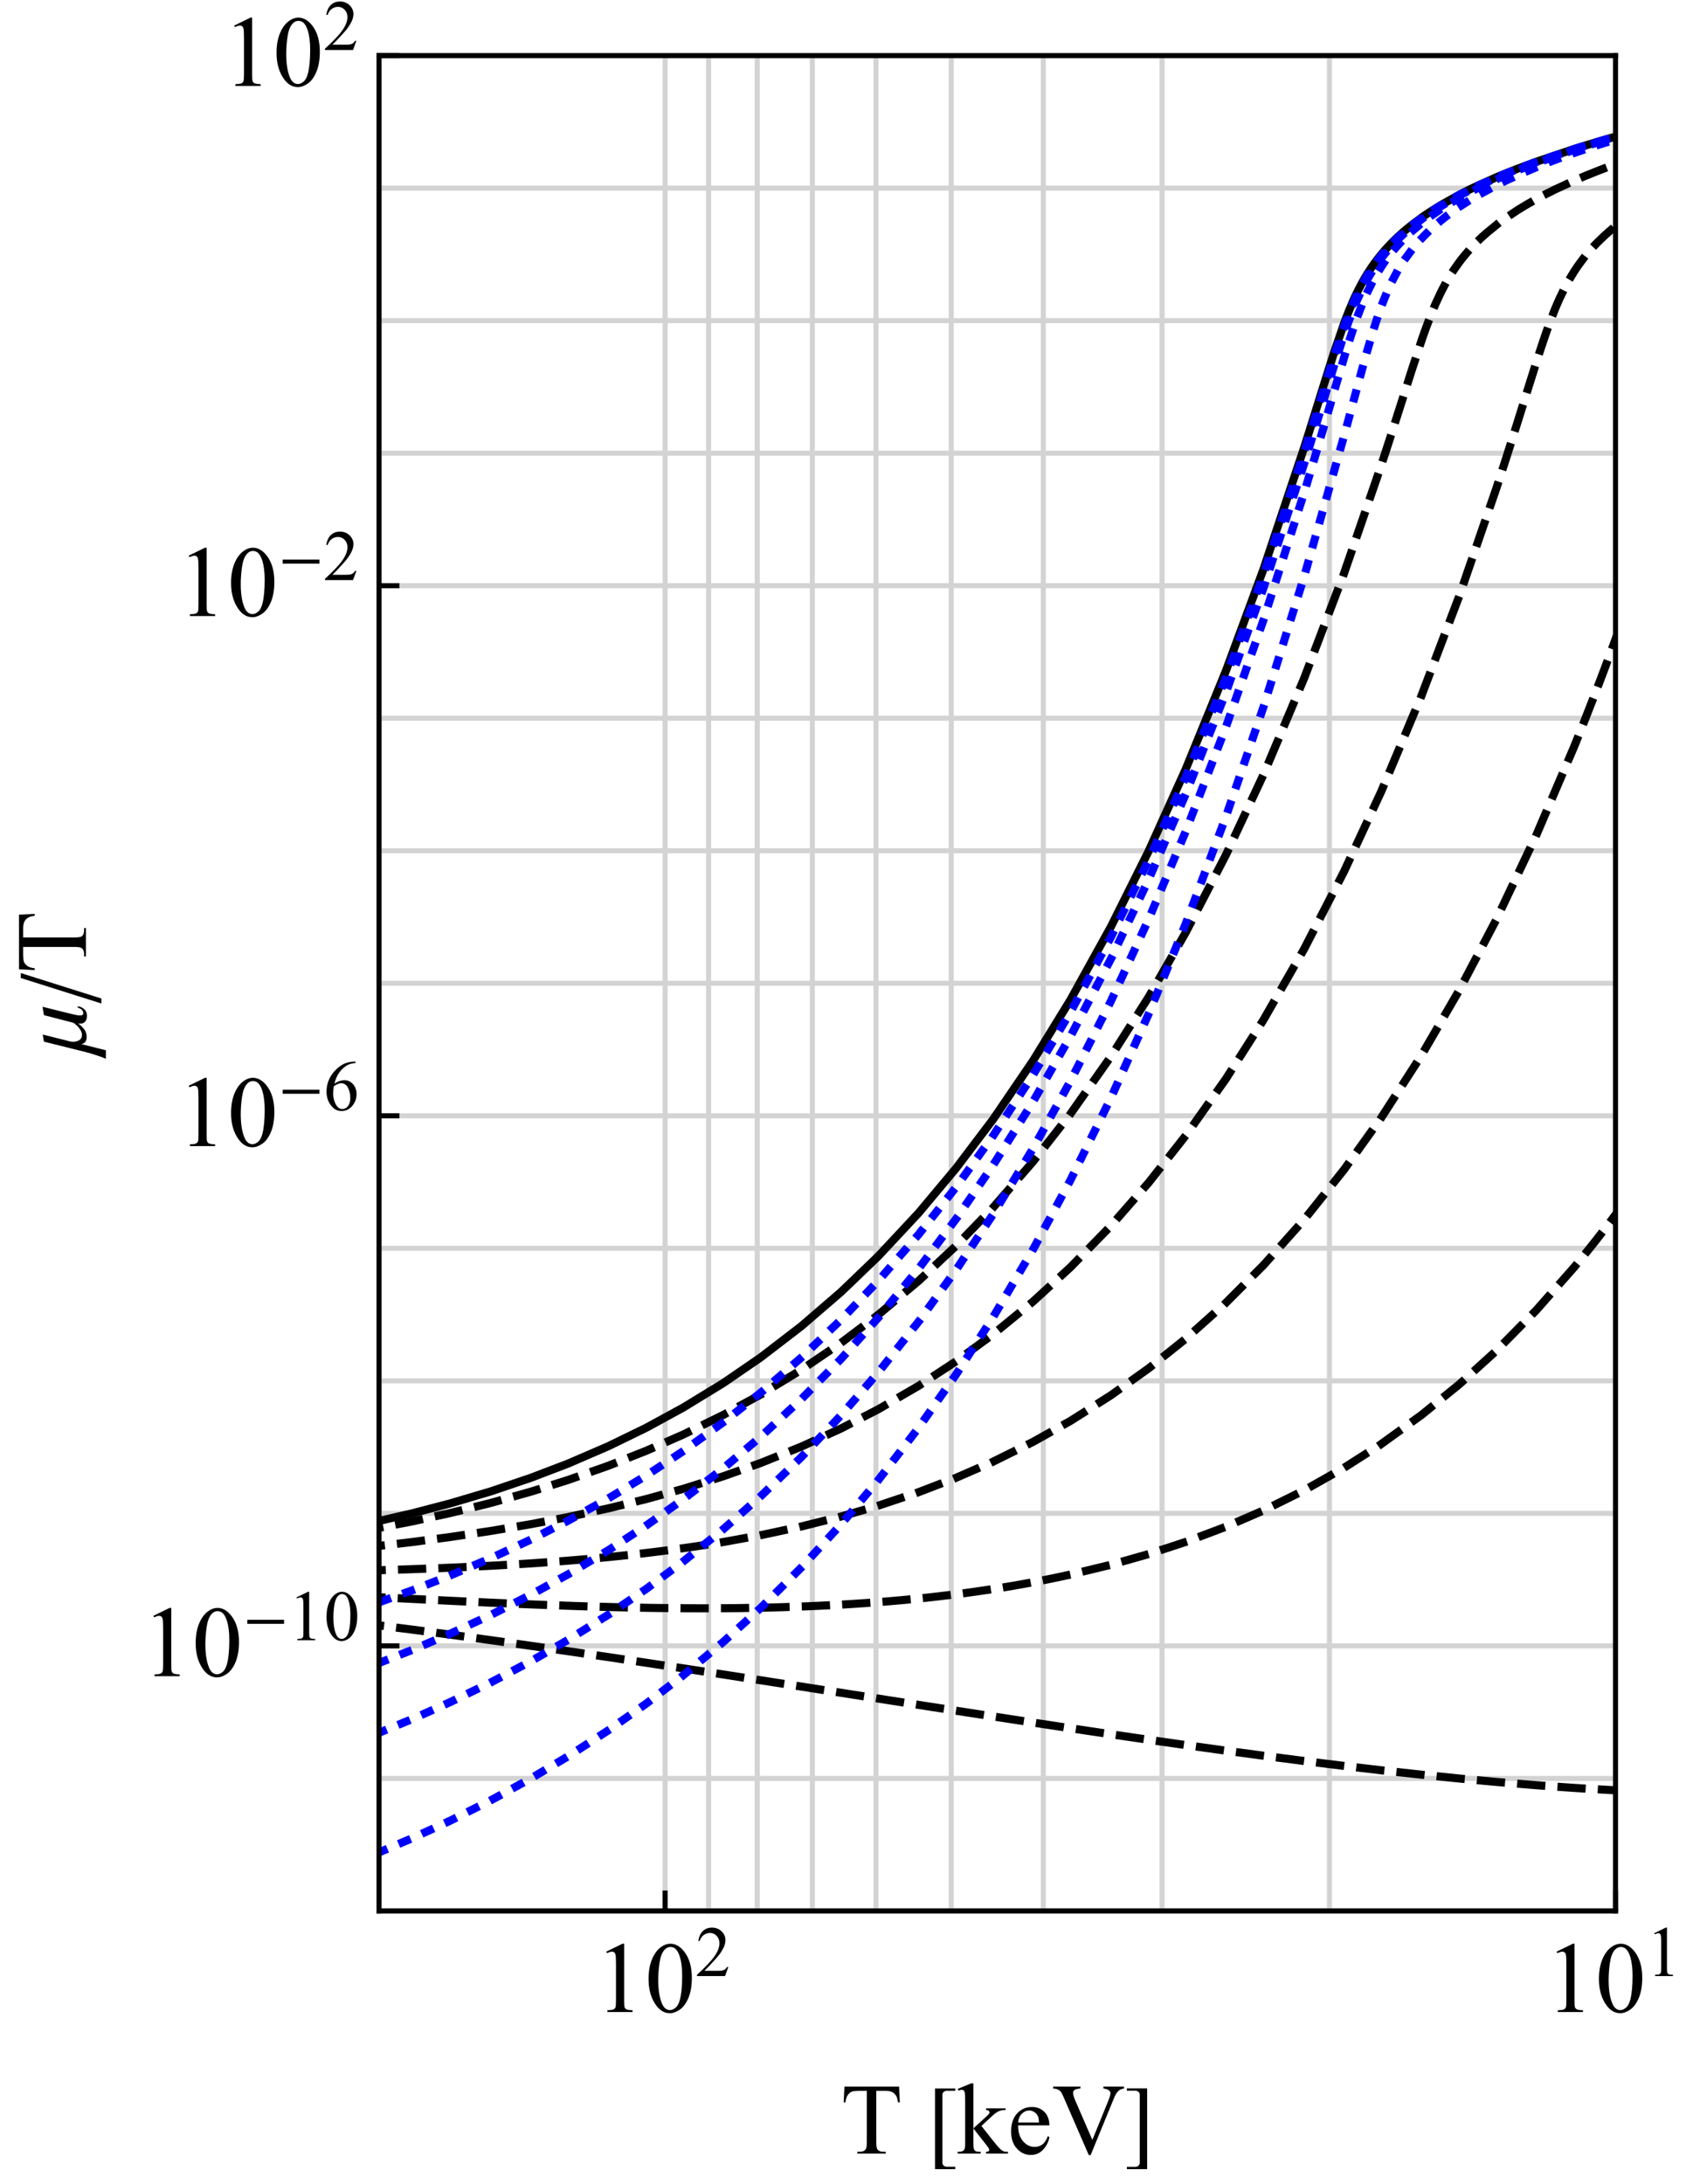 <?xml version="1.0" encoding="UTF-8"?>
<svg xmlns="http://www.w3.org/2000/svg" xmlns:xlink="http://www.w3.org/1999/xlink" width="335pt" height="432pt" viewBox="0 0 335 432" version="1.1">
<defs>
<g>
<symbol overflow="visible" id="glyph0-0">
<path style="stroke:none;" d="M 2.773 0 L 2.773 -12.5 L 12.773 -12.5 L 12.773 0 Z M 3.086 -0.312 L 12.461 -0.312 L 12.461 -12.188 L 3.086 -12.188 Z M 3.086 -0.312 "/>
</symbol>
<symbol overflow="visible" id="glyph0-1">
<path style="stroke:none;" d="M 2.344 -11.945 L 5.566 -13.516 L 5.891 -13.516 L 5.891 -2.336 C 5.887 -1.59 5.918 -1.125 5.98 -0.945 C 6.039 -0.758 6.168 -0.621 6.367 -0.527 C 6.559 -0.43 6.957 -0.371 7.559 -0.359 L 7.559 0 L 2.578 0 L 2.578 -0.359 C 3.203 -0.371 3.605 -0.426 3.789 -0.523 C 3.969 -0.613 4.094 -0.742 4.168 -0.902 C 4.238 -1.059 4.277 -1.535 4.277 -2.336 L 4.277 -9.484 C 4.277 -10.445 4.242 -11.062 4.18 -11.336 C 4.129 -11.543 4.047 -11.695 3.93 -11.797 C 3.809 -11.891 3.664 -11.941 3.496 -11.945 C 3.25 -11.941 2.914 -11.84 2.492 -11.641 Z M 2.344 -11.945 "/>
</symbol>
<symbol overflow="visible" id="glyph0-2">
<path style="stroke:none;" d="M 0.723 -6.543 C 0.719 -8.051 0.949 -9.352 1.406 -10.441 C 1.859 -11.531 2.465 -12.344 3.223 -12.883 C 3.809 -13.301 4.414 -13.512 5.039 -13.516 C 6.055 -13.512 6.965 -12.992 7.773 -11.961 C 8.781 -10.676 9.285 -8.941 9.289 -6.75 C 9.285 -5.211 9.066 -3.902 8.625 -2.832 C 8.18 -1.754 7.613 -0.977 6.93 -0.492 C 6.238 -0.008 5.574 0.234 4.941 0.234 C 3.676 0.234 2.625 -0.508 1.789 -2 C 1.074 -3.254 0.719 -4.77 0.723 -6.543 Z M 2.637 -6.297 C 2.637 -4.473 2.859 -2.984 3.312 -1.836 C 3.68 -0.863 4.234 -0.379 4.969 -0.383 C 5.32 -0.379 5.684 -0.539 6.066 -0.855 C 6.441 -1.168 6.727 -1.695 6.922 -2.441 C 7.219 -3.559 7.371 -5.137 7.375 -7.18 C 7.371 -8.688 7.215 -9.949 6.906 -10.957 C 6.668 -11.703 6.363 -12.23 5.996 -12.547 C 5.723 -12.758 5.402 -12.867 5.031 -12.871 C 4.586 -12.867 4.191 -12.668 3.848 -12.273 C 3.375 -11.73 3.055 -10.883 2.891 -9.727 C 2.719 -8.566 2.637 -7.422 2.637 -6.297 Z M 2.637 -6.297 "/>
</symbol>
<symbol overflow="visible" id="glyph0-3">
<path style="stroke:none;" d="M 11.57 -13.242 L 11.719 -10.137 L 11.348 -10.137 C 11.273 -10.684 11.176 -11.074 11.055 -11.309 C 10.848 -11.684 10.578 -11.961 10.246 -12.145 C 9.91 -12.32 9.469 -12.41 8.926 -12.414 L 7.062 -12.414 L 7.062 -2.297 C 7.059 -1.48 7.148 -0.973 7.324 -0.773 C 7.57 -0.496 7.949 -0.355 8.469 -0.359 L 8.926 -0.359 L 8.926 0 L 3.312 0 L 3.312 -0.359 L 3.781 -0.359 C 4.336 -0.355 4.734 -0.527 4.969 -0.867 C 5.113 -1.074 5.184 -1.551 5.188 -2.297 L 5.188 -12.414 L 3.594 -12.414 C 2.969 -12.41 2.531 -12.363 2.273 -12.273 C 1.934 -12.148 1.645 -11.91 1.406 -11.562 C 1.164 -11.207 1.02 -10.734 0.977 -10.137 L 0.605 -10.137 L 0.762 -13.242 Z M 11.57 -13.242 "/>
</symbol>
<symbol overflow="visible" id="glyph0-4">
<path style="stroke:none;" d="M 3.273 -13.887 L 3.273 -4.992 L 5.547 -7.062 C 6.027 -7.5 6.309 -7.781 6.387 -7.898 C 6.438 -7.977 6.461 -8.055 6.465 -8.133 C 6.461 -8.262 6.406 -8.371 6.301 -8.469 C 6.191 -8.562 6.016 -8.617 5.773 -8.633 L 5.773 -8.945 L 9.656 -8.945 L 9.656 -8.633 C 9.125 -8.617 8.68 -8.535 8.324 -8.387 C 7.969 -8.234 7.578 -7.969 7.156 -7.586 L 4.863 -5.469 L 7.156 -2.57 C 7.793 -1.766 8.223 -1.258 8.445 -1.047 C 8.754 -0.738 9.027 -0.539 9.266 -0.449 C 9.426 -0.383 9.711 -0.352 10.117 -0.352 L 10.117 0 L 5.773 0 L 5.773 -0.352 C 6.016 -0.355 6.184 -0.391 6.273 -0.461 C 6.359 -0.527 6.402 -0.625 6.406 -0.75 C 6.402 -0.898 6.273 -1.141 6.016 -1.477 L 3.273 -4.98 L 3.273 -2.012 C 3.27 -1.426 3.309 -1.047 3.395 -0.867 C 3.473 -0.684 3.59 -0.551 3.738 -0.477 C 3.887 -0.395 4.211 -0.355 4.719 -0.352 L 4.719 0 L 0.164 0 L 0.164 -0.352 C 0.621 -0.352 0.961 -0.406 1.191 -0.516 C 1.324 -0.586 1.43 -0.695 1.504 -0.852 C 1.598 -1.062 1.645 -1.434 1.648 -1.961 L 1.648 -10.109 C 1.645 -11.141 1.625 -11.773 1.582 -12.004 C 1.535 -12.234 1.461 -12.395 1.359 -12.484 C 1.254 -12.57 1.113 -12.613 0.945 -12.617 C 0.805 -12.613 0.602 -12.559 0.332 -12.453 L 0.164 -12.793 L 2.82 -13.887 Z M 3.273 -13.887 "/>
</symbol>
<symbol overflow="visible" id="glyph0-5">
<path style="stroke:none;" d="M 2.129 -5.578 C 2.117 -4.25 2.441 -3.207 3.094 -2.453 C 3.742 -1.695 4.508 -1.316 5.391 -1.32 C 5.977 -1.316 6.484 -1.477 6.918 -1.801 C 7.352 -2.121 7.715 -2.676 8.008 -3.457 L 8.312 -3.262 C 8.172 -2.367 7.773 -1.555 7.117 -0.824 C 6.457 -0.094 5.633 0.27 4.648 0.273 C 3.57 0.27 2.652 -0.145 1.891 -0.98 C 1.121 -1.812 0.738 -2.938 0.742 -4.355 C 0.738 -5.879 1.129 -7.074 1.918 -7.934 C 2.699 -8.789 3.688 -9.215 4.875 -9.219 C 5.875 -9.215 6.695 -8.887 7.344 -8.227 C 7.984 -7.562 8.309 -6.68 8.312 -5.578 Z M 2.129 -6.141 L 6.27 -6.141 C 6.234 -6.711 6.164 -7.113 6.062 -7.352 C 5.898 -7.715 5.656 -8 5.336 -8.211 C 5.012 -8.414 4.676 -8.52 4.328 -8.523 C 3.785 -8.52 3.301 -8.309 2.875 -7.895 C 2.445 -7.473 2.195 -6.891 2.129 -6.141 Z M 2.129 -6.141 "/>
</symbol>
<symbol overflow="visible" id="glyph0-6">
<path style="stroke:none;" d="M 14.199 -13.242 L 14.199 -12.883 C 13.727 -12.793 13.371 -12.641 13.133 -12.43 C 12.785 -12.109 12.48 -11.625 12.219 -10.969 L 7.598 0.305 L 7.234 0.305 L 2.273 -11.113 C 2.02 -11.695 1.84 -12.055 1.738 -12.188 C 1.57 -12.391 1.371 -12.547 1.137 -12.66 C 0.898 -12.773 0.578 -12.848 0.176 -12.883 L 0.176 -13.242 L 5.586 -13.242 L 5.586 -12.883 C 4.969 -12.82 4.574 -12.715 4.395 -12.566 C 4.211 -12.414 4.117 -12.223 4.121 -11.992 C 4.117 -11.664 4.27 -11.156 4.57 -10.469 L 7.938 -2.703 L 11.062 -10.371 C 11.367 -11.125 11.52 -11.648 11.523 -11.945 C 11.52 -12.129 11.426 -12.309 11.238 -12.484 C 11.051 -12.652 10.73 -12.773 10.281 -12.852 C 10.246 -12.852 10.191 -12.863 10.117 -12.883 L 10.117 -13.242 Z M 14.199 -13.242 "/>
</symbol>
<symbol overflow="visible" id="glyph1-0">
<path style="stroke:none;" d="M 1.969 0 L 1.969 -8.875 L 9.07 -8.875 L 9.07 0 Z M 2.191 -0.223 L 8.848 -0.223 L 8.848 -8.652 L 2.191 -8.652 Z M 2.191 -0.223 "/>
</symbol>
<symbol overflow="visible" id="glyph1-1">
<path style="stroke:none;" d="M 6.512 -1.809 L 5.852 0 L 0.305 0 L 0.305 -0.258 C 1.938 -1.742 3.086 -2.957 3.75 -3.902 C 4.414 -4.844 4.746 -5.703 4.75 -6.488 C 4.746 -7.082 4.562 -7.574 4.199 -7.957 C 3.832 -8.34 3.395 -8.531 2.891 -8.535 C 2.426 -8.531 2.012 -8.395 1.645 -8.129 C 1.273 -7.855 1.004 -7.461 0.832 -6.941 L 0.574 -6.941 C 0.691 -7.793 0.988 -8.449 1.465 -8.906 C 1.941 -9.363 2.539 -9.59 3.258 -9.594 C 4.02 -9.59 4.656 -9.348 5.168 -8.859 C 5.676 -8.367 5.93 -7.789 5.934 -7.129 C 5.93 -6.648 5.82 -6.172 5.602 -5.699 C 5.258 -4.945 4.703 -4.152 3.938 -3.32 C 2.785 -2.059 2.066 -1.301 1.781 -1.047 L 4.234 -1.047 C 4.73 -1.043 5.082 -1.062 5.285 -1.102 C 5.488 -1.137 5.668 -1.211 5.832 -1.324 C 5.988 -1.438 6.129 -1.598 6.254 -1.809 Z M 6.512 -1.809 "/>
</symbol>
<symbol overflow="visible" id="glyph1-2">
<path style="stroke:none;" d="M 1.664 -8.48 L 3.953 -9.594 L 4.18 -9.594 L 4.18 -1.656 C 4.176 -1.129 4.199 -0.801 4.246 -0.672 C 4.289 -0.539 4.379 -0.438 4.52 -0.371 C 4.652 -0.301 4.938 -0.266 5.367 -0.258 L 5.367 0 L 1.832 0 L 1.832 -0.258 C 2.273 -0.266 2.559 -0.301 2.688 -0.371 C 2.816 -0.434 2.906 -0.523 2.957 -0.641 C 3.008 -0.75 3.035 -1.09 3.035 -1.656 L 3.035 -6.73 C 3.035 -7.414 3.012 -7.855 2.969 -8.051 C 2.934 -8.195 2.875 -8.301 2.789 -8.375 C 2.703 -8.441 2.598 -8.477 2.48 -8.48 C 2.309 -8.477 2.074 -8.406 1.77 -8.266 Z M 1.664 -8.48 "/>
</symbol>
<symbol overflow="visible" id="glyph1-3">
<path style="stroke:none;" d="M 6.363 -9.594 L 6.363 -9.34 C 5.754 -9.277 5.254 -9.156 4.871 -8.977 C 4.48 -8.793 4.102 -8.512 3.727 -8.141 C 3.348 -7.762 3.035 -7.344 2.789 -6.887 C 2.539 -6.426 2.332 -5.883 2.172 -5.25 C 2.832 -5.703 3.5 -5.93 4.172 -5.934 C 4.812 -5.93 5.367 -5.672 5.844 -5.156 C 6.312 -4.641 6.551 -3.973 6.551 -3.16 C 6.551 -2.371 6.312 -1.656 5.836 -1.012 C 5.262 -0.227 4.504 0.164 3.562 0.168 C 2.922 0.164 2.375 -0.047 1.926 -0.473 C 1.047 -1.297 0.609 -2.367 0.609 -3.688 C 0.609 -4.523 0.777 -5.324 1.113 -6.086 C 1.449 -6.84 1.93 -7.512 2.559 -8.102 C 3.184 -8.688 3.785 -9.082 4.359 -9.289 C 4.934 -9.488 5.465 -9.59 5.961 -9.594 Z M 2.051 -4.742 C 1.965 -4.113 1.922 -3.609 1.926 -3.23 C 1.922 -2.785 2.004 -2.305 2.172 -1.785 C 2.332 -1.262 2.578 -0.848 2.906 -0.547 C 3.141 -0.328 3.426 -0.223 3.766 -0.223 C 4.164 -0.223 4.523 -0.41 4.84 -0.789 C 5.156 -1.168 5.312 -1.711 5.316 -2.414 C 5.312 -3.203 5.156 -3.887 4.844 -4.465 C 4.527 -5.043 4.082 -5.332 3.508 -5.332 C 3.332 -5.332 3.145 -5.293 2.941 -5.219 C 2.738 -5.145 2.441 -4.984 2.051 -4.742 Z M 2.051 -4.742 "/>
</symbol>
<symbol overflow="visible" id="glyph1-4">
<path style="stroke:none;" d="M 0.512 -4.645 C 0.508 -5.715 0.672 -6.637 0.996 -7.414 C 1.32 -8.188 1.75 -8.766 2.289 -9.145 C 2.699 -9.441 3.129 -9.59 3.578 -9.594 C 4.297 -9.59 4.945 -9.223 5.52 -8.492 C 6.234 -7.578 6.59 -6.344 6.594 -4.789 C 6.59 -3.695 6.434 -2.77 6.121 -2.012 C 5.805 -1.246 5.402 -0.691 4.918 -0.348 C 4.426 -0.004 3.957 0.164 3.508 0.168 C 2.609 0.164 1.863 -0.363 1.27 -1.422 C 0.762 -2.309 0.508 -3.383 0.512 -4.645 Z M 1.871 -4.473 C 1.867 -3.176 2.027 -2.121 2.352 -1.305 C 2.609 -0.613 3.004 -0.27 3.527 -0.27 C 3.777 -0.27 4.035 -0.379 4.305 -0.605 C 4.57 -0.824 4.773 -1.203 4.914 -1.734 C 5.125 -2.527 5.23 -3.648 5.234 -5.098 C 5.23 -6.168 5.121 -7.059 4.902 -7.777 C 4.734 -8.309 4.52 -8.688 4.258 -8.91 C 4.066 -9.059 3.836 -9.133 3.57 -9.137 C 3.25 -9.133 2.973 -8.992 2.73 -8.715 C 2.398 -8.328 2.172 -7.727 2.051 -6.906 C 1.93 -6.082 1.867 -5.27 1.871 -4.473 Z M 1.871 -4.473 "/>
</symbol>
<symbol overflow="visible" id="glyph2-0">
<path style="stroke:none;" d="M 0.887 0 L 0.887 -11.355 L 6.211 -11.355 L 6.211 0 Z M 1.773 -0.887 L 5.324 -0.887 L 5.324 -10.469 L 1.773 -10.469 Z M 1.773 -0.887 "/>
</symbol>
<symbol overflow="visible" id="glyph2-1">
<path style="stroke:none;" d="M 8.207 -3.25 L 0.938 -3.25 L 0.938 -4.051 L 8.207 -4.051 Z M 8.207 -3.25 "/>
</symbol>
<symbol overflow="visible" id="glyph3-0">
<path style="stroke:none;" d="M 1.188 0 L 1.188 -15.195 L 8.312 -15.195 L 8.312 0 Z M 2.375 -1.188 L 7.125 -1.188 L 7.125 -14.008 L 2.375 -14.008 Z M 2.375 -1.188 "/>
</symbol>
<symbol overflow="visible" id="glyph3-1">
<path style="stroke:none;" d="M 5.688 3.078 L 1.68 3.078 L 1.68 -12.887 L 5.688 -12.887 L 5.688 -12.422 L 4.016 -12.422 C 3.773 -12.422 3.57 -12.348 3.398 -12.199 C 3.227 -12.051 3.141 -11.859 3.145 -11.625 L 3.145 1.809 C 3.141 2.035 3.227 2.227 3.398 2.379 C 3.57 2.527 3.773 2.602 4.016 2.605 L 5.688 2.605 Z M 5.688 3.078 "/>
</symbol>
<symbol overflow="visible" id="glyph3-2">
<path style="stroke:none;" d="M 4.656 3.078 L 0.648 3.078 L 0.648 2.625 L 2.32 2.625 C 2.559 2.625 2.762 2.547 2.934 2.398 C 3.102 2.242 3.188 2.055 3.191 1.828 L 3.191 -11.645 C 3.188 -11.875 3.102 -12.066 2.934 -12.219 C 2.762 -12.363 2.559 -12.438 2.32 -12.441 L 0.648 -12.441 L 0.648 -12.906 L 4.656 -12.906 Z M 4.656 3.078 "/>
</symbol>
<symbol overflow="visible" id="glyph4-0">
<path style="stroke:none;" d="M 0 -1.188 L -15.195 -1.188 L -15.195 -8.312 L 0 -8.312 Z M -1.188 -2.375 L -1.188 -7.125 L -14.008 -7.125 L -14.008 -2.375 Z M -1.188 -2.375 "/>
</symbol>
<symbol overflow="visible" id="glyph4-1">
<path style="stroke:none;" d="M -1.523 -9.406 C -1.172 -9.402 -0.793 -9.242 -0.391 -8.918 C 0.012 -8.594 0.211 -8.141 0.215 -7.562 C 0.211 -7.082 0.098 -6.707 -0.129 -6.434 C -0.355 -6.156 -0.691 -6.016 -1.141 -6.02 C -1.199 -6.016 -1.273 -6.023 -1.359 -6.039 C -1.441 -6.051 -1.512 -6.059 -1.578 -6.059 C -1.297 -5.914 -0.941 -5.594 -0.504 -5.098 C -0.07 -4.598 0.145 -4.031 0.148 -3.406 C 0.145 -2.984 0.066 -2.664 -0.094 -2.438 C -0.254 -2.211 -0.504 -2.055 -0.852 -1.977 L -0.852 -1.957 L 3.953 -0.742 L 3.953 0.93 C 3.395 0.699 2.73 0.457 1.957 0.203 C 1.184 -0.051 0.531 -0.242 0 -0.379 L -8.305 -2.449 L -8.555 -3.859 L -3.156 -2.504 C -3.047 -2.477 -2.938 -2.461 -2.832 -2.449 C -2.723 -2.434 -2.621 -2.426 -2.523 -2.43 C -2.105 -2.426 -1.711 -2.527 -1.34 -2.734 C -0.965 -2.938 -0.777 -3.305 -0.781 -3.84 C -0.777 -4.176 -0.934 -4.566 -1.246 -5.004 C -1.555 -5.441 -1.961 -5.832 -2.469 -6.18 L -8.305 -7.691 L -8.59 -9.352 L -3.211 -8.016 C -2.82 -7.914 -2.438 -7.824 -2.062 -7.75 C -1.688 -7.672 -1.387 -7.633 -1.16 -7.637 C -0.965 -7.633 -0.809 -7.664 -0.699 -7.73 C -0.582 -7.793 -0.527 -7.895 -0.527 -8.035 C -0.527 -8.285 -0.59 -8.488 -0.719 -8.645 C -0.844 -8.797 -0.973 -8.906 -1.105 -8.973 C -1.238 -9.027 -1.367 -9.086 -1.496 -9.145 C -1.621 -9.199 -1.688 -9.262 -1.688 -9.332 C -1.688 -9.355 -1.672 -9.375 -1.641 -9.387 C -1.609 -9.398 -1.57 -9.402 -1.523 -9.406 Z M -1.523 -9.406 "/>
</symbol>
<symbol overflow="visible" id="glyph4-2">
<path style="stroke:none;" d="M -12.887 -6.02 L 3.062 -0.984 L 3.062 0 L -12.887 -5.039 Z M -12.887 -6.02 "/>
</symbol>
<symbol overflow="visible" id="glyph5-0">
<path style="stroke:none;" d="M 0 -2.773 L -12.5 -2.773 L -12.5 -12.773 L 0 -12.773 Z M -0.312 -3.086 L -0.312 -12.461 L -12.188 -12.461 L -12.188 -3.086 Z M -0.312 -3.086 "/>
</symbol>
<symbol overflow="visible" id="glyph5-1">
<path style="stroke:none;" d="M -13.242 -11.57 L -10.137 -11.719 L -10.137 -11.348 C -10.684 -11.273 -11.074 -11.176 -11.309 -11.055 C -11.684 -10.848 -11.961 -10.578 -12.145 -10.246 C -12.32 -9.91 -12.41 -9.469 -12.414 -8.926 L -12.414 -7.062 L -2.297 -7.062 C -1.48 -7.059 -0.973 -7.148 -0.773 -7.324 C -0.496 -7.57 -0.355 -7.949 -0.359 -8.469 L -0.359 -8.926 L 0 -8.926 L 0 -3.312 L -0.359 -3.312 L -0.359 -3.781 C -0.355 -4.336 -0.527 -4.734 -0.867 -4.969 C -1.074 -5.113 -1.551 -5.184 -2.297 -5.188 L -12.414 -5.188 L -12.414 -3.594 C -12.41 -2.969 -12.363 -2.531 -12.273 -2.273 C -12.148 -1.934 -11.91 -1.645 -11.562 -1.406 C -11.207 -1.164 -10.734 -1.02 -10.137 -0.977 L -10.137 -0.605 L -13.242 -0.762 Z M -13.242 -11.57 "/>
</symbol>
</g>
<clipPath id="clip1">
  <path d="M 319 11 L 320 11 L 320 379 L 319 379 Z M 319 11 "/>
</clipPath>
<clipPath id="clip2">
  <path d="M 262 11 L 264 11 L 264 379 L 262 379 Z M 262 11 "/>
</clipPath>
<clipPath id="clip3">
  <path d="M 229 11 L 231 11 L 231 379 L 229 379 Z M 229 11 "/>
</clipPath>
<clipPath id="clip4">
  <path d="M 205 11 L 207 11 L 207 379 L 205 379 Z M 205 11 "/>
</clipPath>
<clipPath id="clip5">
  <path d="M 187 11 L 189 11 L 189 379 L 187 379 Z M 187 11 "/>
</clipPath>
<clipPath id="clip6">
  <path d="M 172 11 L 174 11 L 174 379 L 172 379 Z M 172 11 "/>
</clipPath>
<clipPath id="clip7">
  <path d="M 160 11 L 162 11 L 162 379 L 160 379 Z M 160 11 "/>
</clipPath>
<clipPath id="clip8">
  <path d="M 149 11 L 151 11 L 151 379 L 149 379 Z M 149 11 "/>
</clipPath>
<clipPath id="clip9">
  <path d="M 139 11 L 141 11 L 141 379 L 139 379 Z M 139 11 "/>
</clipPath>
<clipPath id="clip10">
  <path d="M 131 11 L 133 11 L 133 379 L 131 379 Z M 131 11 "/>
</clipPath>
<clipPath id="clip11">
  <path d="M 75 11 L 76 11 L 76 379 L 75 379 Z M 75 11 "/>
</clipPath>
<clipPath id="clip12">
  <path d="M 75 36 L 320 36 L 320 38 L 75 38 Z M 75 36 "/>
</clipPath>
<clipPath id="clip13">
  <path d="M 75 62 L 320 62 L 320 64 L 75 64 Z M 75 62 "/>
</clipPath>
<clipPath id="clip14">
  <path d="M 75 89 L 320 89 L 320 91 L 75 91 Z M 75 89 "/>
</clipPath>
<clipPath id="clip15">
  <path d="M 75 115 L 320 115 L 320 117 L 75 117 Z M 75 115 "/>
</clipPath>
<clipPath id="clip16">
  <path d="M 75 141 L 320 141 L 320 143 L 75 143 Z M 75 141 "/>
</clipPath>
<clipPath id="clip17">
  <path d="M 75 167 L 320 167 L 320 169 L 75 169 Z M 75 167 "/>
</clipPath>
<clipPath id="clip18">
  <path d="M 75 194 L 320 194 L 320 195 L 75 195 Z M 75 194 "/>
</clipPath>
<clipPath id="clip19">
  <path d="M 75 220 L 320 220 L 320 222 L 75 222 Z M 75 220 "/>
</clipPath>
<clipPath id="clip20">
  <path d="M 75 246 L 320 246 L 320 248 L 75 248 Z M 75 246 "/>
</clipPath>
<clipPath id="clip21">
  <path d="M 75 272 L 320 272 L 320 274 L 75 274 Z M 75 272 "/>
</clipPath>
<clipPath id="clip22">
  <path d="M 75 298 L 320 298 L 320 300 L 75 300 Z M 75 298 "/>
</clipPath>
<clipPath id="clip23">
  <path d="M 75 325 L 320 325 L 320 327 L 75 327 Z M 75 325 "/>
</clipPath>
<clipPath id="clip24">
  <path d="M 75 351 L 320 351 L 320 353 L 75 353 Z M 75 351 "/>
</clipPath>
<clipPath id="clip25">
  <path d="M 75 377 L 320 377 L 320 379 L 75 379 Z M 75 377 "/>
</clipPath>
<clipPath id="clip26">
  <path d="M 75 19 L 320 19 L 320 319 L 75 319 Z M 75 19 "/>
</clipPath>
<clipPath id="clip27">
  <path d="M 75 25 L 320 25 L 320 320 L 75 320 Z M 75 25 "/>
</clipPath>
<clipPath id="clip28">
  <path d="M 75 37 L 320 37 L 320 320 L 75 320 Z M 75 37 "/>
</clipPath>
<clipPath id="clip29">
  <path d="M 75 119 L 320 119 L 320 320 L 75 320 Z M 75 119 "/>
</clipPath>
<clipPath id="clip30">
  <path d="M 75 232 L 320 232 L 320 326 L 75 326 Z M 75 232 "/>
</clipPath>
<clipPath id="clip31">
  <path d="M 75 305 L 320 305 L 320 362 L 75 362 Z M 75 305 "/>
</clipPath>
<clipPath id="clip32">
  <path d="M 75 19 L 320 19 L 320 351 L 75 351 Z M 75 19 "/>
</clipPath>
<clipPath id="clip33">
  <path d="M 75 19 L 320 19 L 320 365 L 75 365 Z M 75 19 "/>
</clipPath>
<clipPath id="clip34">
  <path d="M 75 19 L 320 19 L 320 379 L 75 379 Z M 75 19 "/>
</clipPath>
<clipPath id="clip35">
  <path d="M 75 20 L 320 20 L 320 379 L 75 379 Z M 75 20 "/>
</clipPath>
</defs>
<g id="surface20">
<rect x="0" y="0" width="335" height="432" style="fill:rgb(96.199%,96.199%,96.199%);fill-opacity:1;stroke:none;"/>
<path style="fill:none;stroke-width:0.03;stroke-linecap:butt;stroke-linejoin:miter;stroke:rgb(96.199%,96.199%,96.199%);stroke-opacity:1;stroke-miterlimit:10;" d="M 66 437 L 401 437 L 401 5 L 66 5 Z M 66 437 " transform="matrix(1,0,0,1,-66,-5)"/>
<rect x="0" y="0" width="335" height="432" style="fill:rgb(99.998%,99.998%,99.998%);fill-opacity:1;stroke:none;"/>
<path style="fill:none;stroke-width:0.03;stroke-linecap:square;stroke-linejoin:miter;stroke:rgb(99.998%,99.998%,99.998%);stroke-opacity:1;stroke-miterlimit:10;" d="M 0 214 L 335 214 L 335 -218 L 0 -218 Z M 0 214 " transform="matrix(1,0,0,1,0,218)"/>
<g clip-path="url(#clip1)" clip-rule="nonzero">
<path style="fill:none;stroke-width:1;stroke-linecap:butt;stroke-linejoin:miter;stroke:rgb(82.498%,82.498%,82.498%);stroke-opacity:1;stroke-miterlimit:3.25;" d="M 385.668 383 L 385.668 16 " transform="matrix(1,0,0,1,-66,-5)"/>
</g>
<g clip-path="url(#clip2)" clip-rule="nonzero">
<path style="fill:none;stroke-width:1;stroke-linecap:butt;stroke-linejoin:miter;stroke:rgb(82.498%,82.498%,82.498%);stroke-opacity:1;stroke-miterlimit:3.25;" d="M 329.055 383 L 329.055 16 " transform="matrix(1,0,0,1,-66,-5)"/>
</g>
<g clip-path="url(#clip3)" clip-rule="nonzero">
<path style="fill:none;stroke-width:1;stroke-linecap:butt;stroke-linejoin:miter;stroke:rgb(82.498%,82.498%,82.498%);stroke-opacity:1;stroke-miterlimit:3.25;" d="M 295.941 383 L 295.941 16 " transform="matrix(1,0,0,1,-66,-5)"/>
</g>
<g clip-path="url(#clip4)" clip-rule="nonzero">
<path style="fill:none;stroke-width:1;stroke-linecap:butt;stroke-linejoin:miter;stroke:rgb(82.498%,82.498%,82.498%);stroke-opacity:1;stroke-miterlimit:3.25;" d="M 272.445 383 L 272.445 16 " transform="matrix(1,0,0,1,-66,-5)"/>
</g>
<g clip-path="url(#clip5)" clip-rule="nonzero">
<path style="fill:none;stroke-width:1;stroke-linecap:butt;stroke-linejoin:miter;stroke:rgb(82.498%,82.498%,82.498%);stroke-opacity:1;stroke-miterlimit:3.25;" d="M 254.223 383 L 254.223 16 " transform="matrix(1,0,0,1,-66,-5)"/>
</g>
<g clip-path="url(#clip6)" clip-rule="nonzero">
<path style="fill:none;stroke-width:1;stroke-linecap:butt;stroke-linejoin:miter;stroke:rgb(82.498%,82.498%,82.498%);stroke-opacity:1;stroke-miterlimit:3.25;" d="M 239.332 383 L 239.332 16 " transform="matrix(1,0,0,1,-66,-5)"/>
</g>
<g clip-path="url(#clip7)" clip-rule="nonzero">
<path style="fill:none;stroke-width:1;stroke-linecap:butt;stroke-linejoin:miter;stroke:rgb(82.498%,82.498%,82.498%);stroke-opacity:1;stroke-miterlimit:3.25;" d="M 226.742 383 L 226.742 16 " transform="matrix(1,0,0,1,-66,-5)"/>
</g>
<g clip-path="url(#clip8)" clip-rule="nonzero">
<path style="fill:none;stroke-width:1;stroke-linecap:butt;stroke-linejoin:miter;stroke:rgb(82.498%,82.498%,82.498%);stroke-opacity:1;stroke-miterlimit:3.25;" d="M 215.836 383 L 215.836 16 " transform="matrix(1,0,0,1,-66,-5)"/>
</g>
<g clip-path="url(#clip9)" clip-rule="nonzero">
<path style="fill:none;stroke-width:1;stroke-linecap:butt;stroke-linejoin:miter;stroke:rgb(82.498%,82.498%,82.498%);stroke-opacity:1;stroke-miterlimit:3.25;" d="M 206.215 383 L 206.215 16 " transform="matrix(1,0,0,1,-66,-5)"/>
</g>
<g clip-path="url(#clip10)" clip-rule="nonzero">
<path style="fill:none;stroke-width:1;stroke-linecap:butt;stroke-linejoin:miter;stroke:rgb(82.498%,82.498%,82.498%);stroke-opacity:1;stroke-miterlimit:3.25;" d="M 197.609 383 L 197.609 16 " transform="matrix(1,0,0,1,-66,-5)"/>
</g>
<g clip-path="url(#clip11)" clip-rule="nonzero">
<path style="fill:none;stroke-width:1;stroke-linecap:butt;stroke-linejoin:miter;stroke:rgb(82.498%,82.498%,82.498%);stroke-opacity:1;stroke-miterlimit:3.25;" d="M 141 383 L 141 16 " transform="matrix(1,0,0,1,-66,-5)"/>
</g>
<g clip-path="url(#clip12)" clip-rule="nonzero">
<path style="fill:none;stroke-width:1;stroke-linecap:butt;stroke-linejoin:miter;stroke:rgb(82.498%,82.498%,82.498%);stroke-opacity:1;stroke-miterlimit:3.25;" d="M 141 42.215 L 385.668 42.215 " transform="matrix(1,0,0,1,-66,-5)"/>
</g>
<g clip-path="url(#clip13)" clip-rule="nonzero">
<path style="fill:none;stroke-width:1;stroke-linecap:butt;stroke-linejoin:miter;stroke:rgb(82.498%,82.498%,82.498%);stroke-opacity:1;stroke-miterlimit:3.25;" d="M 141 68.43 L 385.668 68.43 " transform="matrix(1,0,0,1,-66,-5)"/>
</g>
<g clip-path="url(#clip14)" clip-rule="nonzero">
<path style="fill:none;stroke-width:1;stroke-linecap:butt;stroke-linejoin:miter;stroke:rgb(82.498%,82.498%,82.498%);stroke-opacity:1;stroke-miterlimit:3.25;" d="M 141 94.645 L 385.668 94.645 " transform="matrix(1,0,0,1,-66,-5)"/>
</g>
<g clip-path="url(#clip15)" clip-rule="nonzero">
<path style="fill:none;stroke-width:1;stroke-linecap:butt;stroke-linejoin:miter;stroke:rgb(82.498%,82.498%,82.498%);stroke-opacity:1;stroke-miterlimit:3.25;" d="M 141 120.855 L 385.668 120.855 " transform="matrix(1,0,0,1,-66,-5)"/>
</g>
<g clip-path="url(#clip16)" clip-rule="nonzero">
<path style="fill:none;stroke-width:1;stroke-linecap:butt;stroke-linejoin:miter;stroke:rgb(82.498%,82.498%,82.498%);stroke-opacity:1;stroke-miterlimit:3.25;" d="M 141 147.07 L 385.668 147.07 " transform="matrix(1,0,0,1,-66,-5)"/>
</g>
<g clip-path="url(#clip17)" clip-rule="nonzero">
<path style="fill:none;stroke-width:1;stroke-linecap:butt;stroke-linejoin:miter;stroke:rgb(82.498%,82.498%,82.498%);stroke-opacity:1;stroke-miterlimit:3.25;" d="M 141 173.285 L 385.668 173.285 " transform="matrix(1,0,0,1,-66,-5)"/>
</g>
<g clip-path="url(#clip18)" clip-rule="nonzero">
<path style="fill:none;stroke-width:1;stroke-linecap:butt;stroke-linejoin:miter;stroke:rgb(82.498%,82.498%,82.498%);stroke-opacity:1;stroke-miterlimit:3.25;" d="M 141 199.5 L 385.668 199.5 " transform="matrix(1,0,0,1,-66,-5)"/>
</g>
<g clip-path="url(#clip19)" clip-rule="nonzero">
<path style="fill:none;stroke-width:1;stroke-linecap:butt;stroke-linejoin:miter;stroke:rgb(82.498%,82.498%,82.498%);stroke-opacity:1;stroke-miterlimit:3.25;" d="M 141 225.715 L 385.668 225.715 " transform="matrix(1,0,0,1,-66,-5)"/>
</g>
<g clip-path="url(#clip20)" clip-rule="nonzero">
<path style="fill:none;stroke-width:1;stroke-linecap:butt;stroke-linejoin:miter;stroke:rgb(82.498%,82.498%,82.498%);stroke-opacity:1;stroke-miterlimit:3.25;" d="M 141 251.93 L 385.668 251.93 " transform="matrix(1,0,0,1,-66,-5)"/>
</g>
<g clip-path="url(#clip21)" clip-rule="nonzero">
<path style="fill:none;stroke-width:1;stroke-linecap:butt;stroke-linejoin:miter;stroke:rgb(82.498%,82.498%,82.498%);stroke-opacity:1;stroke-miterlimit:3.25;" d="M 141 278.145 L 385.668 278.145 " transform="matrix(1,0,0,1,-66,-5)"/>
</g>
<g clip-path="url(#clip22)" clip-rule="nonzero">
<path style="fill:none;stroke-width:1;stroke-linecap:butt;stroke-linejoin:miter;stroke:rgb(82.498%,82.498%,82.498%);stroke-opacity:1;stroke-miterlimit:3.25;" d="M 141 304.355 L 385.668 304.355 " transform="matrix(1,0,0,1,-66,-5)"/>
</g>
<g clip-path="url(#clip23)" clip-rule="nonzero">
<path style="fill:none;stroke-width:1;stroke-linecap:butt;stroke-linejoin:miter;stroke:rgb(82.498%,82.498%,82.498%);stroke-opacity:1;stroke-miterlimit:3.25;" d="M 141 330.57 L 385.668 330.57 " transform="matrix(1,0,0,1,-66,-5)"/>
</g>
<g clip-path="url(#clip24)" clip-rule="nonzero">
<path style="fill:none;stroke-width:1;stroke-linecap:butt;stroke-linejoin:miter;stroke:rgb(82.498%,82.498%,82.498%);stroke-opacity:1;stroke-miterlimit:3.25;" d="M 141 356.785 L 385.668 356.785 " transform="matrix(1,0,0,1,-66,-5)"/>
</g>
<g clip-path="url(#clip25)" clip-rule="nonzero">
<path style="fill:none;stroke-width:1;stroke-linecap:butt;stroke-linejoin:miter;stroke:rgb(82.498%,82.498%,82.498%);stroke-opacity:1;stroke-miterlimit:3.25;" d="M 141 383 L 385.668 383 " transform="matrix(1,0,0,1,-66,-5)"/>
</g>
<g clip-path="url(#clip26)" clip-rule="nonzero">
<path style="fill:none;stroke-width:1.6;stroke-linecap:square;stroke-linejoin:miter;stroke:rgb(0%,0%,0%);stroke-opacity:1;stroke-miterlimit:3.25;" d="M 9.555 316.594 L 9.668 316.59 L 9.785 316.59 L 11.398 316.562 L 13.246 316.531 L 16.938 316.465 L 24.941 316.301 L 32.414 316.121 L 39.742 315.91 L 47.688 315.645 L 55.105 315.352 L 63.145 314.977 L 71.035 314.547 L 78.395 314.078 L 86.379 313.484 L 93.828 312.844 L 101.137 312.117 L 109.062 311.207 L 116.457 310.227 L 124.473 309.008 L 132.344 307.625 L 139.684 306.152 L 147.645 304.328 L 155.074 302.391 L 163.125 300.004 L 171.031 297.328 L 178.406 294.512 L 186.402 291.059 L 193.867 287.426 L 201.184 283.438 L 209.125 278.582 L 216.531 273.5 L 224.562 267.332 L 232.445 260.539 L 239.801 253.473 L 247.773 244.93 L 255.215 236.047 L 262.516 226.406 L 270.434 214.789 L 277.82 202.766 L 285.828 188.297 L 293.305 173.316 L 300.637 157.109 L 308.59 137.664 L 316.012 117.586 L 324.055 93.543 L 324.18 93.156 L 324.301 92.766 L 324.551 91.988 L 325.043 90.43 L 326.031 87.285 L 328.004 80.961 L 328.129 80.566 L 328.25 80.172 L 328.496 79.387 L 328.992 77.82 L 329.977 74.738 L 331.953 68.988 L 332.066 68.676 L 332.184 68.367 L 332.414 67.762 L 332.875 66.594 L 333.793 64.418 L 333.91 64.164 L 334.023 63.91 L 334.254 63.418 L 334.715 62.469 L 335.637 60.727 L 335.75 60.52 L 335.867 60.32 L 336.098 59.926 L 336.555 59.164 L 337.477 57.758 L 337.594 57.594 L 337.707 57.43 L 337.938 57.109 L 338.398 56.484 L 339.32 55.324 L 339.445 55.172 L 339.566 55.023 L 339.816 54.734 L 340.316 54.168 L 341.316 53.105 L 341.441 52.977 L 341.816 52.602 L 342.312 52.117 L 343.312 51.199 L 343.812 50.762 L 344.312 50.34 L 345.309 49.531 L 347.305 48.039 L 347.773 47.711 L 348.238 47.391 L 349.172 46.773 L 351.035 45.609 L 354.762 43.52 L 354.879 43.457 L 355.219 43.281 L 355.676 43.047 L 356.59 42.586 L 358.418 41.707 L 362.074 40.078 L 362.195 40.023 L 362.32 39.973 L 362.57 39.867 L 363.062 39.66 L 364.055 39.254 L 366.039 38.465 L 370.004 36.988 L 377.406 34.496 L 377.535 34.457 L 377.664 34.414 L 377.922 34.336 L 378.438 34.172 L 379.469 33.852 L 381.535 33.227 L 381.664 33.191 L 382.051 33.074 L 382.57 32.922 L 383.602 32.621 L 383.73 32.582 L 383.859 32.547 L 384.633 32.324 L 384.762 32.285 L 384.891 32.25 L 385.148 32.176 L 385.281 32.137 L 385.539 32.066 L 385.668 32.027 " transform="matrix(1,0,0,1,-66,-5)"/>
</g>
<g clip-path="url(#clip27)" clip-rule="nonzero">
<path style="fill:none;stroke-width:1.6;stroke-linecap:square;stroke-linejoin:miter;stroke:rgb(0%,0%,0%);stroke-opacity:1;stroke-dasharray:4,4;stroke-miterlimit:3.25;" d="M 9.555 316.648 L 9.785 316.648 L 11.398 316.621 L 13.246 316.594 L 16.938 316.535 L 24.941 316.383 L 32.414 316.219 L 39.742 316.031 L 47.688 315.789 L 55.105 315.523 L 63.145 315.188 L 71.035 314.801 L 78.395 314.383 L 86.379 313.855 L 93.828 313.285 L 101.137 312.645 L 109.062 311.848 L 116.457 310.992 L 124.473 309.93 L 132.344 308.738 L 139.684 307.477 L 147.645 305.93 L 155.074 304.293 L 163.125 302.293 L 171.031 300.07 L 178.406 297.75 L 186.402 294.93 L 193.867 291.98 L 201.184 288.77 L 209.125 284.883 L 216.531 280.844 L 224.562 275.961 L 232.445 270.609 L 239.801 265.055 L 247.773 258.359 L 255.215 251.402 L 262.516 243.852 L 270.434 234.754 L 277.82 225.324 L 285.828 213.969 L 293.305 202.188 L 300.637 189.426 L 308.59 174.082 L 316.012 158.219 L 324.055 139.172 L 331.953 118.402 L 339.32 97.012 L 339.445 96.629 L 339.566 96.25 L 339.816 95.488 L 340.316 93.957 L 341.316 90.867 L 343.312 84.613 L 343.438 84.223 L 343.562 83.828 L 343.812 83.043 L 344.312 81.469 L 345.309 78.34 L 347.305 72.293 L 347.539 71.621 L 347.773 70.957 L 348.238 69.664 L 349.172 67.223 L 349.285 66.934 L 349.402 66.645 L 349.637 66.082 L 350.102 64.996 L 351.035 62.996 L 351.152 62.758 L 351.266 62.527 L 351.5 62.074 L 351.965 61.203 L 352.898 59.598 L 353.133 59.223 L 353.363 58.855 L 353.832 58.156 L 354.762 56.848 L 354.879 56.695 L 355.219 56.25 L 355.676 55.68 L 356.59 54.605 L 356.703 54.477 L 356.82 54.352 L 357.047 54.102 L 357.504 53.613 L 358.418 52.688 L 358.531 52.578 L 358.645 52.465 L 358.875 52.246 L 359.332 51.82 L 360.246 51.008 L 362.074 49.512 L 362.195 49.418 L 362.32 49.32 L 362.57 49.133 L 363.062 48.762 L 364.055 48.051 L 366.039 46.727 L 366.164 46.645 L 366.285 46.566 L 366.535 46.41 L 367.031 46.105 L 368.02 45.508 L 370.004 44.383 L 370.121 44.32 L 370.234 44.258 L 370.469 44.129 L 370.93 43.883 L 371.855 43.402 L 373.703 42.477 L 377.406 40.77 L 377.535 40.715 L 377.664 40.656 L 377.922 40.547 L 378.438 40.324 L 379.469 39.887 L 381.535 39.051 L 381.664 38.996 L 382.051 38.844 L 382.57 38.645 L 383.602 38.246 L 383.73 38.199 L 383.859 38.148 L 384.117 38.051 L 384.633 37.859 L 384.762 37.812 L 384.891 37.762 L 385.148 37.668 L 385.281 37.621 L 385.668 37.48 " transform="matrix(1,0,0,1,-66,-5)"/>
</g>
<g clip-path="url(#clip28)" clip-rule="nonzero">
<path style="fill:none;stroke-width:1.6;stroke-linecap:square;stroke-linejoin:miter;stroke:rgb(0%,0%,0%);stroke-opacity:1;stroke-dasharray:4,4;stroke-miterlimit:3.25;" d="M 9.555 316.82 L 9.668 316.816 L 9.785 316.816 L 10.016 316.812 L 11.398 316.801 L 13.246 316.777 L 16.938 316.734 L 24.941 316.629 L 32.414 316.512 L 39.742 316.383 L 47.688 316.215 L 55.105 316.031 L 63.145 315.805 L 71.035 315.543 L 78.395 315.266 L 86.379 314.918 L 93.828 314.551 L 101.137 314.141 L 109.062 313.633 L 116.457 313.102 L 124.473 312.445 L 132.344 311.719 L 139.684 310.953 L 147.645 310.02 L 155.074 309.039 L 163.125 307.836 L 171.031 306.5 L 178.406 305.09 L 186.402 303.359 L 193.867 301.531 L 201.184 299.508 L 209.125 297.02 L 216.531 294.387 L 224.562 291.156 L 232.445 287.555 L 239.801 283.762 L 247.773 279.129 L 255.215 274.258 L 262.516 268.922 L 270.434 262.438 L 277.82 255.668 L 285.828 247.465 L 293.305 238.914 L 300.637 229.609 L 308.59 218.383 L 316.012 206.738 L 324.055 192.715 L 331.953 177.383 L 339.32 161.543 L 347.305 142.523 L 354.762 122.863 L 362.074 101.637 L 362.195 101.262 L 362.57 100.125 L 363.062 98.605 L 364.055 95.531 L 366.039 89.289 L 366.164 88.895 L 366.285 88.5 L 366.535 87.711 L 367.031 86.125 L 368.02 82.949 L 370.004 76.637 L 370.121 76.273 L 370.234 75.914 L 370.469 75.199 L 370.93 73.781 L 371.855 71.043 L 371.969 70.715 L 372.086 70.387 L 372.316 69.738 L 372.781 68.477 L 373.703 66.113 L 373.938 65.559 L 374.168 65.02 L 374.629 63.98 L 375.555 62.066 L 375.672 61.844 L 375.785 61.621 L 376.016 61.191 L 376.48 60.359 L 377.406 58.828 L 377.664 58.43 L 377.922 58.043 L 378.438 57.297 L 379.469 55.922 L 379.598 55.762 L 379.73 55.602 L 379.988 55.285 L 380.504 54.676 L 381.535 53.535 L 381.664 53.402 L 381.793 53.266 L 382.051 53 L 382.57 52.488 L 383.602 51.512 L 383.73 51.395 L 383.859 51.281 L 384.117 51.051 L 384.633 50.602 L 384.762 50.492 L 384.891 50.387 L 385.148 50.172 L 385.281 50.062 L 385.41 49.957 L 385.539 49.855 L 385.668 49.75 " transform="matrix(1,0,0,1,-66,-5)"/>
</g>
<g clip-path="url(#clip29)" clip-rule="nonzero">
<path style="fill:none;stroke-width:1.6;stroke-linecap:square;stroke-linejoin:miter;stroke:rgb(0%,0%,0%);stroke-opacity:1;stroke-dasharray:4,4;stroke-miterlimit:3.25;" d="M 9.555 317.098 L 10.016 317.098 L 10.477 317.094 L 11.398 317.09 L 13.246 317.082 L 16.938 317.07 L 24.941 317.031 L 32.414 316.992 L 39.742 316.953 L 47.688 316.898 L 55.105 316.848 L 63.145 316.785 L 71.035 316.715 L 78.395 316.645 L 86.379 316.562 L 93.828 316.477 L 101.137 316.383 L 109.062 316.273 L 116.457 316.152 L 124.473 316.008 L 124.598 316.004 L 124.719 316 L 125.457 315.988 L 126.441 315.965 L 128.41 315.926 L 132.344 315.836 L 132.457 315.832 L 132.574 315.832 L 132.805 315.824 L 133.262 315.812 L 134.18 315.793 L 136.016 315.746 L 139.684 315.645 L 139.934 315.637 L 140.18 315.633 L 140.68 315.617 L 141.676 315.586 L 143.664 315.527 L 147.645 315.395 L 147.762 315.391 L 147.875 315.387 L 148.109 315.379 L 148.574 315.363 L 149.504 315.328 L 151.359 315.258 L 155.074 315.105 L 155.199 315.102 L 155.328 315.098 L 155.578 315.086 L 156.082 315.062 L 157.086 315.02 L 159.102 314.926 L 163.125 314.723 L 163.25 314.715 L 163.375 314.711 L 163.621 314.695 L 164.113 314.668 L 165.102 314.613 L 167.078 314.5 L 171.031 314.254 L 171.145 314.246 L 171.262 314.238 L 172.875 314.129 L 174.719 313.996 L 178.406 313.715 L 178.531 313.707 L 178.656 313.695 L 178.906 313.676 L 179.406 313.633 L 180.406 313.551 L 182.402 313.379 L 186.402 313.004 L 186.516 312.992 L 187.336 312.91 L 188.266 312.816 L 190.133 312.617 L 193.867 312.195 L 193.98 312.184 L 194.094 312.168 L 194.324 312.141 L 194.781 312.086 L 195.695 311.973 L 197.523 311.742 L 201.184 311.25 L 201.309 311.23 L 201.434 311.215 L 201.68 311.18 L 202.176 311.109 L 203.168 310.965 L 205.152 310.664 L 209.125 310.023 L 216.531 308.676 L 224.562 306.953 L 232.445 304.973 L 239.801 302.832 L 247.773 300.16 L 255.215 297.305 L 262.516 294.125 L 270.434 290.203 L 277.82 286.066 L 285.828 280.996 L 293.305 275.66 L 300.637 269.805 L 308.59 262.691 L 316.012 255.258 L 324.055 246.258 L 331.953 236.359 L 339.32 226.086 L 347.305 213.699 L 354.762 200.844 L 362.074 186.914 L 370.004 170.172 L 377.406 152.867 L 377.664 152.234 L 377.922 151.598 L 378.438 150.316 L 379.469 147.727 L 381.535 142.445 L 381.664 142.113 L 381.793 141.777 L 382.051 141.102 L 382.57 139.75 L 383.602 137.02 L 383.73 136.676 L 383.859 136.328 L 384.117 135.637 L 384.633 134.25 L 384.762 133.898 L 384.891 133.551 L 385.148 132.852 L 385.281 132.5 L 385.41 132.148 L 385.539 131.793 L 385.668 131.441 " transform="matrix(1,0,0,1,-66,-5)"/>
</g>
<g clip-path="url(#clip30)" clip-rule="nonzero">
<path style="fill:none;stroke-width:1.6;stroke-linecap:square;stroke-linejoin:miter;stroke:rgb(0%,0%,0%);stroke-opacity:1;stroke-dasharray:4,4;stroke-miterlimit:3.25;" d="M 9.555 317.48 L 9.785 317.48 L 10.016 317.484 L 10.477 317.484 L 11.398 317.492 L 13.246 317.5 L 16.938 317.523 L 17.188 317.523 L 17.438 317.527 L 17.938 317.531 L 18.938 317.535 L 20.938 317.551 L 24.941 317.582 L 25.406 317.582 L 25.875 317.586 L 28.676 317.609 L 32.414 317.645 L 32.527 317.645 L 32.645 317.648 L 32.871 317.648 L 33.328 317.652 L 34.246 317.664 L 36.078 317.68 L 39.742 317.719 L 39.863 317.723 L 39.988 317.723 L 40.238 317.727 L 40.734 317.73 L 41.727 317.742 L 43.715 317.766 L 47.688 317.82 L 47.918 317.82 L 48.152 317.824 L 48.613 317.832 L 49.543 317.844 L 51.395 317.871 L 55.105 317.93 L 63.145 318.07 L 71.035 318.234 L 78.395 318.414 L 86.379 318.641 L 93.828 318.879 L 101.137 319.141 L 109.062 319.453 L 116.457 319.77 L 124.473 320.141 L 132.344 320.52 L 139.684 320.887 L 147.645 321.285 L 155.074 321.648 L 163.125 322.027 L 171.031 322.363 L 171.145 322.367 L 171.262 322.371 L 171.492 322.379 L 171.953 322.398 L 174.719 322.504 L 178.406 322.637 L 178.906 322.652 L 179.406 322.672 L 180.406 322.703 L 182.402 322.766 L 182.902 322.781 L 183.402 322.793 L 184.402 322.824 L 186.402 322.879 L 186.516 322.879 L 186.867 322.891 L 187.336 322.902 L 188.266 322.926 L 190.133 322.965 L 190.367 322.973 L 190.602 322.977 L 191.066 322.984 L 192 323.004 L 193.867 323.039 L 193.98 323.039 L 194.094 323.043 L 194.324 323.047 L 194.781 323.055 L 195.695 323.066 L 195.809 323.07 L 195.926 323.07 L 196.152 323.074 L 196.609 323.078 L 197.523 323.09 L 197.641 323.094 L 197.754 323.094 L 197.984 323.098 L 198.441 323.102 L 198.668 323.102 L 198.898 323.105 L 199.355 323.109 L 199.469 323.109 L 199.582 323.113 L 199.812 323.113 L 200.27 323.117 L 200.383 323.117 L 200.5 323.121 L 200.727 323.121 L 201.184 323.125 L 201.434 323.125 L 201.68 323.129 L 202.426 323.129 L 202.672 323.133 L 203.543 323.133 L 203.664 323.137 L 206.645 323.137 L 206.766 323.133 L 207.758 323.133 L 207.883 323.129 L 208.379 323.129 L 208.629 323.125 L 209.125 323.125 L 209.238 323.121 L 209.586 323.121 L 210.051 323.117 L 210.164 323.113 L 210.512 323.113 L 210.977 323.109 L 211.09 323.105 L 211.207 323.105 L 211.438 323.102 L 211.902 323.098 L 212.828 323.086 L 212.945 323.082 L 213.059 323.082 L 213.293 323.078 L 213.754 323.07 L 214.68 323.059 L 214.797 323.055 L 214.91 323.051 L 215.145 323.047 L 215.605 323.039 L 216.531 323.02 L 216.66 323.02 L 216.785 323.016 L 217.035 323.012 L 217.535 323 L 218.539 322.977 L 218.664 322.973 L 218.793 322.969 L 219.043 322.961 L 219.543 322.949 L 220.547 322.922 L 220.797 322.914 L 221.051 322.906 L 221.551 322.891 L 222.555 322.859 L 224.562 322.785 L 224.688 322.781 L 224.809 322.777 L 225.055 322.766 L 225.547 322.746 L 226.535 322.707 L 228.504 322.617 L 228.629 322.609 L 228.75 322.605 L 229.488 322.57 L 230.477 322.52 L 232.445 322.41 L 232.562 322.402 L 232.676 322.398 L 232.906 322.383 L 233.367 322.355 L 234.285 322.301 L 236.121 322.18 L 236.238 322.172 L 236.352 322.164 L 237.043 322.117 L 237.961 322.055 L 239.801 321.914 L 239.922 321.906 L 240.047 321.895 L 240.797 321.836 L 241.793 321.754 L 243.785 321.582 L 243.91 321.574 L 244.285 321.539 L 244.781 321.492 L 245.781 321.398 L 247.773 321.203 L 247.891 321.191 L 248.004 321.18 L 248.238 321.156 L 248.703 321.105 L 249.633 321.008 L 251.496 320.801 L 255.215 320.352 L 255.332 320.336 L 255.445 320.324 L 255.672 320.293 L 256.129 320.234 L 257.039 320.113 L 258.867 319.863 L 262.516 319.324 L 262.637 319.309 L 262.762 319.289 L 263.008 319.25 L 263.504 319.172 L 264.492 319.012 L 266.473 318.684 L 270.434 317.973 L 270.547 317.953 L 270.664 317.93 L 270.895 317.887 L 272.277 317.617 L 274.125 317.25 L 277.82 316.461 L 285.828 314.523 L 293.305 312.402 L 300.637 310 L 308.59 306.996 L 316.012 303.781 L 324.055 299.801 L 331.953 295.34 L 339.32 290.633 L 347.305 284.875 L 354.762 278.824 L 362.074 272.199 L 370.004 264.152 L 377.406 255.762 L 377.535 255.609 L 377.664 255.453 L 377.922 255.145 L 378.438 254.52 L 379.469 253.258 L 381.535 250.68 L 382.051 250.023 L 382.57 249.359 L 383.602 248.023 L 383.73 247.855 L 383.859 247.684 L 384.117 247.348 L 384.633 246.664 L 384.762 246.496 L 385.148 245.98 L 385.281 245.809 L 385.41 245.633 L 385.668 245.289 " transform="matrix(1,0,0,1,-66,-5)"/>
</g>
<g clip-path="url(#clip31)" clip-rule="nonzero">
<path style="fill:none;stroke-width:1.6;stroke-linecap:square;stroke-linejoin:miter;stroke:rgb(0%,0%,0%);stroke-opacity:1;stroke-dasharray:4,4;stroke-miterlimit:3.25;" d="M 9.555 317.961 L 9.668 317.961 L 9.785 317.965 L 11.398 317.992 L 13.246 318.023 L 16.938 318.09 L 24.941 318.262 L 32.414 318.449 L 39.742 318.664 L 47.688 318.934 L 55.105 319.23 L 63.145 319.605 L 71.035 320.027 L 78.395 320.477 L 86.379 321.023 L 93.828 321.594 L 101.137 322.211 L 109.062 322.945 L 116.457 323.688 L 124.473 324.555 L 132.344 325.461 L 139.684 326.352 L 147.645 327.363 L 155.074 328.344 L 163.125 329.445 L 171.031 330.559 L 178.406 331.621 L 186.402 332.793 L 193.867 333.91 L 201.184 335.016 L 209.125 336.23 L 216.531 337.375 L 224.562 338.621 L 232.445 339.852 L 239.801 341 L 247.773 342.242 L 255.215 343.402 L 262.516 344.527 L 270.434 345.742 L 277.82 346.859 L 285.828 348.055 L 293.305 349.148 L 300.637 350.195 L 308.59 351.301 L 316.012 352.301 L 324.055 353.344 L 331.953 354.316 L 339.32 355.18 L 347.305 356.051 L 354.762 356.809 L 362.074 357.48 L 370.004 358.133 L 370.121 358.141 L 370.234 358.148 L 370.469 358.168 L 370.93 358.203 L 371.855 358.27 L 373.703 358.406 L 377.406 358.656 L 377.664 358.672 L 377.922 358.691 L 378.438 358.723 L 379.469 358.789 L 381.535 358.91 L 382.051 358.941 L 382.57 358.969 L 383.602 359.027 L 383.73 359.035 L 383.859 359.039 L 384.117 359.055 L 384.633 359.082 L 384.891 359.098 L 385.148 359.109 L 385.281 359.117 L 385.41 359.121 L 385.668 359.137 " transform="matrix(1,0,0,1,-66,-5)"/>
</g>
<g clip-path="url(#clip32)" clip-rule="nonzero">
<path style="fill:none;stroke-width:1.6;stroke-linecap:square;stroke-linejoin:miter;stroke:rgb(0%,0%,99.998%);stroke-opacity:1;stroke-dasharray:1,4;stroke-miterlimit:3.25;" d="M 9.555 348.008 L 9.668 347.996 L 9.785 347.984 L 10.016 347.957 L 10.477 347.906 L 11.398 347.809 L 13.246 347.605 L 16.938 347.191 L 24.941 346.25 L 32.414 345.32 L 39.742 344.355 L 47.688 343.242 L 55.105 342.137 L 63.145 340.855 L 71.035 339.508 L 78.395 338.164 L 86.379 336.605 L 93.828 335.039 L 101.137 333.395 L 109.062 331.473 L 116.457 329.535 L 124.473 327.27 L 132.344 324.855 L 139.684 322.422 L 147.645 319.555 L 155.074 316.648 L 163.125 313.223 L 171.031 309.543 L 178.406 305.809 L 186.402 301.387 L 193.867 296.875 L 201.184 292.055 L 209.125 286.332 L 216.531 280.488 L 224.562 273.539 L 232.445 266.027 L 239.801 258.34 L 247.773 249.18 L 255.215 239.77 L 262.516 229.66 L 270.434 217.59 L 277.82 205.184 L 285.828 190.355 L 293.305 175.078 L 300.637 158.621 L 308.59 138.934 L 316.012 118.668 L 324.055 94.441 L 324.18 94.051 L 324.301 93.66 L 324.551 92.879 L 325.043 91.305 L 326.031 88.141 L 328.004 81.762 L 328.129 81.363 L 328.25 80.965 L 328.496 80.168 L 328.992 78.582 L 329.977 75.457 L 331.953 69.582 L 332.066 69.262 L 332.184 68.945 L 332.414 68.324 L 332.875 67.117 L 333.793 64.879 L 333.91 64.613 L 334.023 64.355 L 334.254 63.844 L 334.715 62.867 L 335.637 61.07 L 335.75 60.859 L 335.867 60.652 L 336.098 60.246 L 336.555 59.465 L 337.477 58.02 L 337.594 57.852 L 337.707 57.684 L 337.938 57.352 L 338.398 56.715 L 339.32 55.527 L 339.445 55.371 L 339.566 55.223 L 339.816 54.922 L 340.316 54.348 L 341.316 53.262 L 341.441 53.133 L 341.566 53.008 L 341.816 52.754 L 342.312 52.262 L 343.312 51.328 L 343.438 51.219 L 343.562 51.105 L 343.812 50.887 L 344.312 50.457 L 345.309 49.637 L 347.305 48.129 L 347.422 48.043 L 347.773 47.797 L 348.238 47.473 L 349.172 46.848 L 351.035 45.676 L 354.762 43.57 L 354.879 43.508 L 354.992 43.449 L 355.219 43.328 L 355.676 43.094 L 356.59 42.633 L 358.418 41.746 L 362.074 40.109 L 362.195 40.055 L 362.32 40.004 L 362.57 39.898 L 363.062 39.688 L 364.055 39.281 L 366.039 38.492 L 370.004 37.008 L 377.406 34.512 L 377.535 34.469 L 377.664 34.43 L 378.438 34.184 L 379.469 33.863 L 381.535 33.238 L 381.793 33.16 L 382.051 33.086 L 382.57 32.934 L 383.602 32.629 L 383.73 32.594 L 383.859 32.555 L 384.633 32.332 L 384.762 32.297 L 384.891 32.258 L 385.148 32.184 L 385.281 32.148 L 385.41 32.109 L 385.668 32.039 " transform="matrix(1,0,0,1,-66,-5)"/>
</g>
<g clip-path="url(#clip33)" clip-rule="nonzero">
<path style="fill:none;stroke-width:1.6;stroke-linecap:square;stroke-linejoin:miter;stroke:rgb(0%,0%,99.998%);stroke-opacity:1;stroke-dasharray:1,4;stroke-miterlimit:3.25;" d="M 9.555 362.445 L 9.668 362.43 L 9.785 362.418 L 11.398 362.227 L 13.246 362.004 L 16.938 361.555 L 24.941 360.531 L 32.414 359.52 L 39.742 358.465 L 47.688 357.25 L 55.105 356.043 L 63.145 354.641 L 71.035 353.168 L 78.395 351.695 L 86.379 349.984 L 93.828 348.27 L 101.137 346.465 L 109.062 344.359 L 116.457 342.242 L 124.473 339.762 L 132.344 337.125 L 139.684 334.465 L 147.645 331.34 L 155.074 328.172 L 163.125 324.449 L 171.031 320.457 L 178.406 316.41 L 186.402 311.633 L 193.867 306.766 L 201.184 301.578 L 209.125 295.441 L 216.531 289.184 L 224.562 281.766 L 232.445 273.777 L 239.801 265.629 L 247.773 255.953 L 255.215 246.059 L 262.516 235.465 L 270.434 222.875 L 277.82 209.992 L 285.828 194.66 L 293.305 178.93 L 300.637 162.051 L 308.59 141.938 L 316.012 121.305 L 324.055 96.711 L 324.18 96.316 L 324.301 95.918 L 324.551 95.125 L 325.043 93.531 L 326.031 90.316 L 328.004 83.816 L 328.129 83.41 L 328.25 83.004 L 328.496 82.188 L 328.992 80.562 L 329.977 77.34 L 331.953 71.176 L 332.066 70.836 L 332.184 70.5 L 332.414 69.836 L 332.875 68.547 L 333.793 66.133 L 333.91 65.848 L 334.023 65.566 L 334.254 65.016 L 334.715 63.957 L 335.637 62.016 L 335.75 61.785 L 335.867 61.562 L 336.098 61.125 L 336.555 60.281 L 337.477 58.734 L 337.594 58.555 L 337.707 58.375 L 337.938 58.02 L 338.398 57.344 L 339.32 56.082 L 339.445 55.918 L 339.566 55.758 L 339.816 55.445 L 340.316 54.836 L 341.316 53.699 L 341.441 53.566 L 341.566 53.43 L 341.816 53.168 L 342.312 52.652 L 343.312 51.684 L 343.562 51.449 L 343.812 51.223 L 344.312 50.777 L 345.309 49.926 L 347.305 48.371 L 347.539 48.199 L 347.773 48.031 L 348.238 47.699 L 349.172 47.059 L 351.035 45.855 L 351.152 45.785 L 351.266 45.711 L 351.5 45.57 L 351.965 45.289 L 352.898 44.742 L 354.762 43.707 L 354.879 43.645 L 354.992 43.586 L 355.219 43.465 L 355.676 43.223 L 356.59 42.754 L 358.418 41.855 L 362.074 40.195 L 362.195 40.141 L 362.32 40.09 L 362.57 39.984 L 363.062 39.773 L 364.055 39.359 L 366.039 38.559 L 370.004 37.062 L 377.406 34.547 L 377.535 34.508 L 377.664 34.465 L 377.922 34.383 L 378.438 34.223 L 379.469 33.898 L 381.535 33.27 L 381.793 33.191 L 382.051 33.117 L 382.57 32.961 L 383.602 32.66 L 383.859 32.582 L 384.633 32.359 L 384.762 32.32 L 384.891 32.285 L 385.148 32.211 L 385.281 32.172 L 385.539 32.102 L 385.668 32.062 " transform="matrix(1,0,0,1,-66,-5)"/>
</g>
<g clip-path="url(#clip34)" clip-rule="nonzero">
<path style="fill:none;stroke-width:1.6;stroke-linecap:square;stroke-linejoin:miter;stroke:rgb(0%,0%,99.998%);stroke-opacity:1;stroke-dasharray:1,4;stroke-miterlimit:3.25;" d="M 9.555 377.578 L 9.668 377.562 L 9.785 377.547 L 10.477 377.465 L 11.398 377.352 L 13.246 377.121 L 16.938 376.652 L 24.941 375.586 L 32.414 374.531 L 39.742 373.434 L 47.688 372.164 L 55.105 370.902 L 63.145 369.438 L 71.035 367.895 L 78.395 366.355 L 86.379 364.562 L 93.828 362.766 L 101.137 360.879 L 109.062 358.668 L 116.457 356.449 L 124.473 353.848 L 132.344 351.082 L 139.684 348.293 L 147.645 345.016 L 155.074 341.699 L 163.125 337.797 L 171.031 333.617 L 178.406 329.383 L 186.402 324.387 L 193.867 319.301 L 201.184 313.887 L 209.125 307.48 L 216.531 300.961 L 224.562 293.238 L 232.445 284.926 L 239.801 276.461 L 247.773 266.414 L 255.215 256.152 L 262.516 245.18 L 270.434 232.148 L 277.82 218.832 L 285.828 203.008 L 293.305 186.801 L 300.637 169.43 L 308.59 148.773 L 316.012 127.625 L 324.055 102.461 L 324.18 102.055 L 324.301 101.648 L 324.551 100.836 L 325.043 99.203 L 326.031 95.906 L 328.004 89.223 L 328.129 88.801 L 328.25 88.379 L 328.496 87.531 L 328.992 85.84 L 329.977 82.449 L 331.953 75.758 L 332.066 75.375 L 332.184 74.996 L 332.414 74.242 L 332.875 72.762 L 333.793 69.93 L 333.91 69.59 L 334.023 69.25 L 334.254 68.59 L 334.715 67.309 L 335.637 64.934 L 335.75 64.656 L 335.867 64.383 L 336.098 63.844 L 336.555 62.816 L 337.477 60.938 L 337.594 60.719 L 337.707 60.504 L 337.938 60.082 L 338.398 59.27 L 339.32 57.781 L 339.445 57.59 L 339.566 57.402 L 339.816 57.035 L 340.316 56.332 L 341.316 55.027 L 341.441 54.871 L 341.566 54.719 L 341.816 54.422 L 342.312 53.84 L 343.312 52.75 L 343.562 52.492 L 343.812 52.238 L 344.312 51.746 L 345.309 50.809 L 347.305 49.113 L 347.422 49.023 L 347.539 48.93 L 347.773 48.746 L 348.238 48.391 L 349.172 47.699 L 351.035 46.414 L 351.152 46.336 L 351.266 46.262 L 351.5 46.109 L 351.965 45.812 L 352.898 45.234 L 354.762 44.141 L 354.879 44.074 L 354.992 44.012 L 355.219 43.883 L 355.676 43.633 L 356.59 43.141 L 358.418 42.203 L 362.074 40.477 L 362.195 40.422 L 362.32 40.363 L 362.57 40.254 L 363.062 40.035 L 364.055 39.609 L 366.039 38.785 L 370.004 37.246 L 377.406 34.676 L 377.535 34.637 L 377.664 34.594 L 377.922 34.512 L 378.438 34.344 L 379.469 34.016 L 381.535 33.375 L 382.051 33.219 L 382.57 33.062 L 383.602 32.754 L 383.73 32.715 L 383.859 32.68 L 384.117 32.602 L 384.633 32.449 L 384.762 32.414 L 384.891 32.375 L 385.148 32.301 L 385.281 32.262 L 385.41 32.227 L 385.539 32.188 L 385.668 32.152 " transform="matrix(1,0,0,1,-66,-5)"/>
</g>
<g clip-path="url(#clip35)" clip-rule="nonzero">
<path style="fill:none;stroke-width:1.6;stroke-linecap:square;stroke-linejoin:miter;stroke:rgb(0%,0%,99.998%);stroke-opacity:1;stroke-dasharray:1,4;stroke-miterlimit:3.25;" d="M 107.996 383 L 109.062 382.691 L 116.457 380.398 L 124.473 377.715 L 132.344 374.855 L 139.684 371.973 L 147.645 368.582 L 155.074 365.156 L 163.125 361.117 L 171.031 356.801 L 178.406 352.418 L 186.402 347.254 L 193.867 341.996 L 201.184 336.398 L 209.125 329.781 L 216.531 323.047 L 224.562 315.07 L 232.445 306.496 L 239.801 297.762 L 247.773 287.406 L 255.215 276.832 L 262.516 265.531 L 270.434 252.121 L 277.82 238.426 L 285.828 222.164 L 293.305 205.52 L 300.637 187.691 L 308.59 166.508 L 316.012 144.832 L 324.055 119.055 L 331.953 91.234 L 332.066 90.812 L 332.184 90.387 L 332.414 89.539 L 332.875 87.84 L 333.793 84.43 L 335.637 77.648 L 335.75 77.23 L 335.867 76.816 L 336.098 75.988 L 336.555 74.355 L 337.477 71.215 L 337.594 70.836 L 337.707 70.461 L 337.938 69.723 L 338.398 68.297 L 339.32 65.652 L 339.445 65.316 L 339.566 64.988 L 339.816 64.344 L 340.316 63.125 L 340.441 62.832 L 340.566 62.543 L 340.816 61.984 L 341.316 60.922 L 341.441 60.668 L 341.566 60.418 L 341.816 59.934 L 342.312 59.008 L 343.312 57.324 L 343.562 56.934 L 343.812 56.555 L 344.312 55.832 L 345.309 54.492 L 345.434 54.332 L 345.559 54.176 L 345.809 53.871 L 346.309 53.277 L 347.305 52.168 L 347.422 52.043 L 347.773 51.68 L 348.238 51.211 L 349.172 50.316 L 351.035 48.688 L 351.152 48.594 L 351.266 48.5 L 351.5 48.312 L 351.965 47.941 L 352.898 47.234 L 354.762 45.918 L 354.879 45.844 L 354.992 45.766 L 355.219 45.613 L 355.676 45.316 L 356.59 44.734 L 358.418 43.641 L 362.074 41.668 L 362.195 41.605 L 363.062 41.172 L 364.055 40.691 L 366.039 39.773 L 370.004 38.074 L 370.121 38.027 L 370.234 37.98 L 370.469 37.887 L 370.93 37.703 L 371.855 37.336 L 373.703 36.629 L 377.406 35.289 L 377.535 35.246 L 377.664 35.199 L 377.922 35.109 L 379.469 34.582 L 381.535 33.898 L 381.664 33.859 L 381.793 33.816 L 382.051 33.734 L 382.57 33.566 L 383.602 33.242 L 383.73 33.199 L 383.859 33.16 L 384.117 33.078 L 384.633 32.918 L 384.891 32.84 L 385.148 32.758 L 385.281 32.719 L 385.668 32.602 " transform="matrix(1,0,0,1,-66,-5)"/>
</g>
<path style="fill:none;stroke-width:1;stroke-linecap:square;stroke-linejoin:miter;stroke:rgb(0%,0%,0%);stroke-opacity:1;stroke-miterlimit:3.25;" d="M 385.668 383 L 141 383 " transform="matrix(1,0,0,1,-66,-5)"/>
<path style="fill:none;stroke-width:1;stroke-linecap:square;stroke-linejoin:miter;stroke:rgb(0%,0%,0%);stroke-opacity:1;stroke-miterlimit:3.25;" d="M 141 383 L 141 16 " transform="matrix(1,0,0,1,-66,-5)"/>
<path style="fill:none;stroke-width:1;stroke-linecap:square;stroke-linejoin:miter;stroke:rgb(0%,0%,0%);stroke-opacity:1;stroke-miterlimit:3.25;" d="M 141 16 L 385.668 16 " transform="matrix(1,0,0,1,-66,-5)"/>
<path style="fill:none;stroke-width:1;stroke-linecap:square;stroke-linejoin:miter;stroke:rgb(0%,0%,0%);stroke-opacity:1;stroke-miterlimit:3.25;" d="M 385.668 16 L 385.668 383 " transform="matrix(1,0,0,1,-66,-5)"/>
<path style="fill:none;stroke-width:1;stroke-linecap:butt;stroke-linejoin:miter;stroke:rgb(0%,0%,0%);stroke-opacity:1;stroke-miterlimit:3.25;" d="M 197.609 383 L 197.609 378.969 " transform="matrix(1,0,0,1,-66,-5)"/>
<g style="fill:rgb(0%,0%,0%);fill-opacity:1;">
  <use xlink:href="#glyph0-1" x="117.611" y="398"/>
  <use xlink:href="#glyph0-2" x="127.611" y="398"/>
</g>
<g style="fill:rgb(0%,0%,0%);fill-opacity:1;">
  <use xlink:href="#glyph1-1" x="137.611" y="390.89"/>
</g>
<path style="fill:none;stroke-width:1;stroke-linecap:butt;stroke-linejoin:miter;stroke:rgb(0%,0%,0%);stroke-opacity:1;stroke-miterlimit:3.25;" d="M 385.668 383 L 385.668 378.969 " transform="matrix(1,0,0,1,-66,-5)"/>
<g style="fill:rgb(0%,0%,0%);fill-opacity:1;">
  <use xlink:href="#glyph0-1" x="305.667" y="398"/>
  <use xlink:href="#glyph0-2" x="315.667" y="398"/>
</g>
<g style="fill:rgb(0%,0%,0%);fill-opacity:1;">
  <use xlink:href="#glyph1-2" x="325.667" y="390.89"/>
</g>
<path style="fill:none;stroke-width:1;stroke-linecap:butt;stroke-linejoin:miter;stroke:rgb(0%,0%,0%);stroke-opacity:1;stroke-miterlimit:3.25;" d="M 141 16 L 145.031 16 " transform="matrix(1,0,0,1,-66,-5)"/>
<g style="fill:rgb(0%,0%,0%);fill-opacity:1;">
  <use xlink:href="#glyph0-1" x="44" y="17"/>
  <use xlink:href="#glyph0-2" x="54" y="17"/>
</g>
<g style="fill:rgb(0%,0%,0%);fill-opacity:1;">
  <use xlink:href="#glyph1-1" x="64" y="9.89"/>
</g>
<path style="fill:none;stroke-width:1;stroke-linecap:butt;stroke-linejoin:miter;stroke:rgb(0%,0%,0%);stroke-opacity:1;stroke-miterlimit:3.25;" d="M 141 120.855 L 145.031 120.855 " transform="matrix(1,0,0,1,-66,-5)"/>
<g style="fill:rgb(0%,0%,0%);fill-opacity:1;">
  <use xlink:href="#glyph0-1" x="35" y="121.857"/>
  <use xlink:href="#glyph0-2" x="45" y="121.857"/>
</g>
<g style="fill:rgb(0%,0%,0%);fill-opacity:1;">
  <use xlink:href="#glyph2-1" x="55" y="114.747"/>
</g>
<g style="fill:rgb(0%,0%,0%);fill-opacity:1;">
  <use xlink:href="#glyph1-1" x="64" y="114.747"/>
</g>
<path style="fill:none;stroke-width:1;stroke-linecap:butt;stroke-linejoin:miter;stroke:rgb(0%,0%,0%);stroke-opacity:1;stroke-miterlimit:3.25;" d="M 141 225.715 L 145.031 225.715 " transform="matrix(1,0,0,1,-66,-5)"/>
<g style="fill:rgb(0%,0%,0%);fill-opacity:1;">
  <use xlink:href="#glyph0-1" x="35" y="226.714"/>
  <use xlink:href="#glyph0-2" x="45" y="226.714"/>
</g>
<g style="fill:rgb(0%,0%,0%);fill-opacity:1;">
  <use xlink:href="#glyph2-1" x="55" y="219.604"/>
</g>
<g style="fill:rgb(0%,0%,0%);fill-opacity:1;">
  <use xlink:href="#glyph1-3" x="64" y="219.604"/>
</g>
<path style="fill:none;stroke-width:1;stroke-linecap:butt;stroke-linejoin:miter;stroke:rgb(0%,0%,0%);stroke-opacity:1;stroke-miterlimit:3.25;" d="M 141 330.57 L 145.031 330.57 " transform="matrix(1,0,0,1,-66,-5)"/>
<g style="fill:rgb(0%,0%,0%);fill-opacity:1;">
  <use xlink:href="#glyph0-1" x="28" y="331.571"/>
  <use xlink:href="#glyph0-2" x="38" y="331.571"/>
</g>
<g style="fill:rgb(0%,0%,0%);fill-opacity:1;">
  <use xlink:href="#glyph2-1" x="48" y="324.461"/>
</g>
<g style="fill:rgb(0%,0%,0%);fill-opacity:1;">
  <use xlink:href="#glyph1-2" x="57" y="324.461"/>
  <use xlink:href="#glyph1-4" x="64.1" y="324.461"/>
</g>
<g style="fill:rgb(0%,0%,0%);fill-opacity:1;">
  <use xlink:href="#glyph0-3" x="166.333" y="426"/>
</g>
<g style="fill:rgb(0%,0%,0%);fill-opacity:1;">
  <use xlink:href="#glyph3-1" x="183.333" y="426"/>
</g>
<g style="fill:rgb(0%,0%,0%);fill-opacity:1;">
  <use xlink:href="#glyph0-4" x="189.333" y="426"/>
  <use xlink:href="#glyph0-5" x="199.333" y="426"/>
  <use xlink:href="#glyph0-6" x="208.21" y="426"/>
</g>
<g style="fill:rgb(0%,0%,0%);fill-opacity:1;">
  <use xlink:href="#glyph3-2" x="222.333" y="426"/>
</g>
<g style="fill:rgb(0%,0%,0%);fill-opacity:1;">
  <use xlink:href="#glyph4-1" x="17" y="208.5"/>
</g>
<g style="fill:rgb(0%,0%,0%);fill-opacity:1;">
  <use xlink:href="#glyph4-2" x="17" y="198.5"/>
</g>
<g style="fill:rgb(0%,0%,0%);fill-opacity:1;">
  <use xlink:href="#glyph5-1" x="17" y="192.5"/>
</g>
</g>
</svg>
